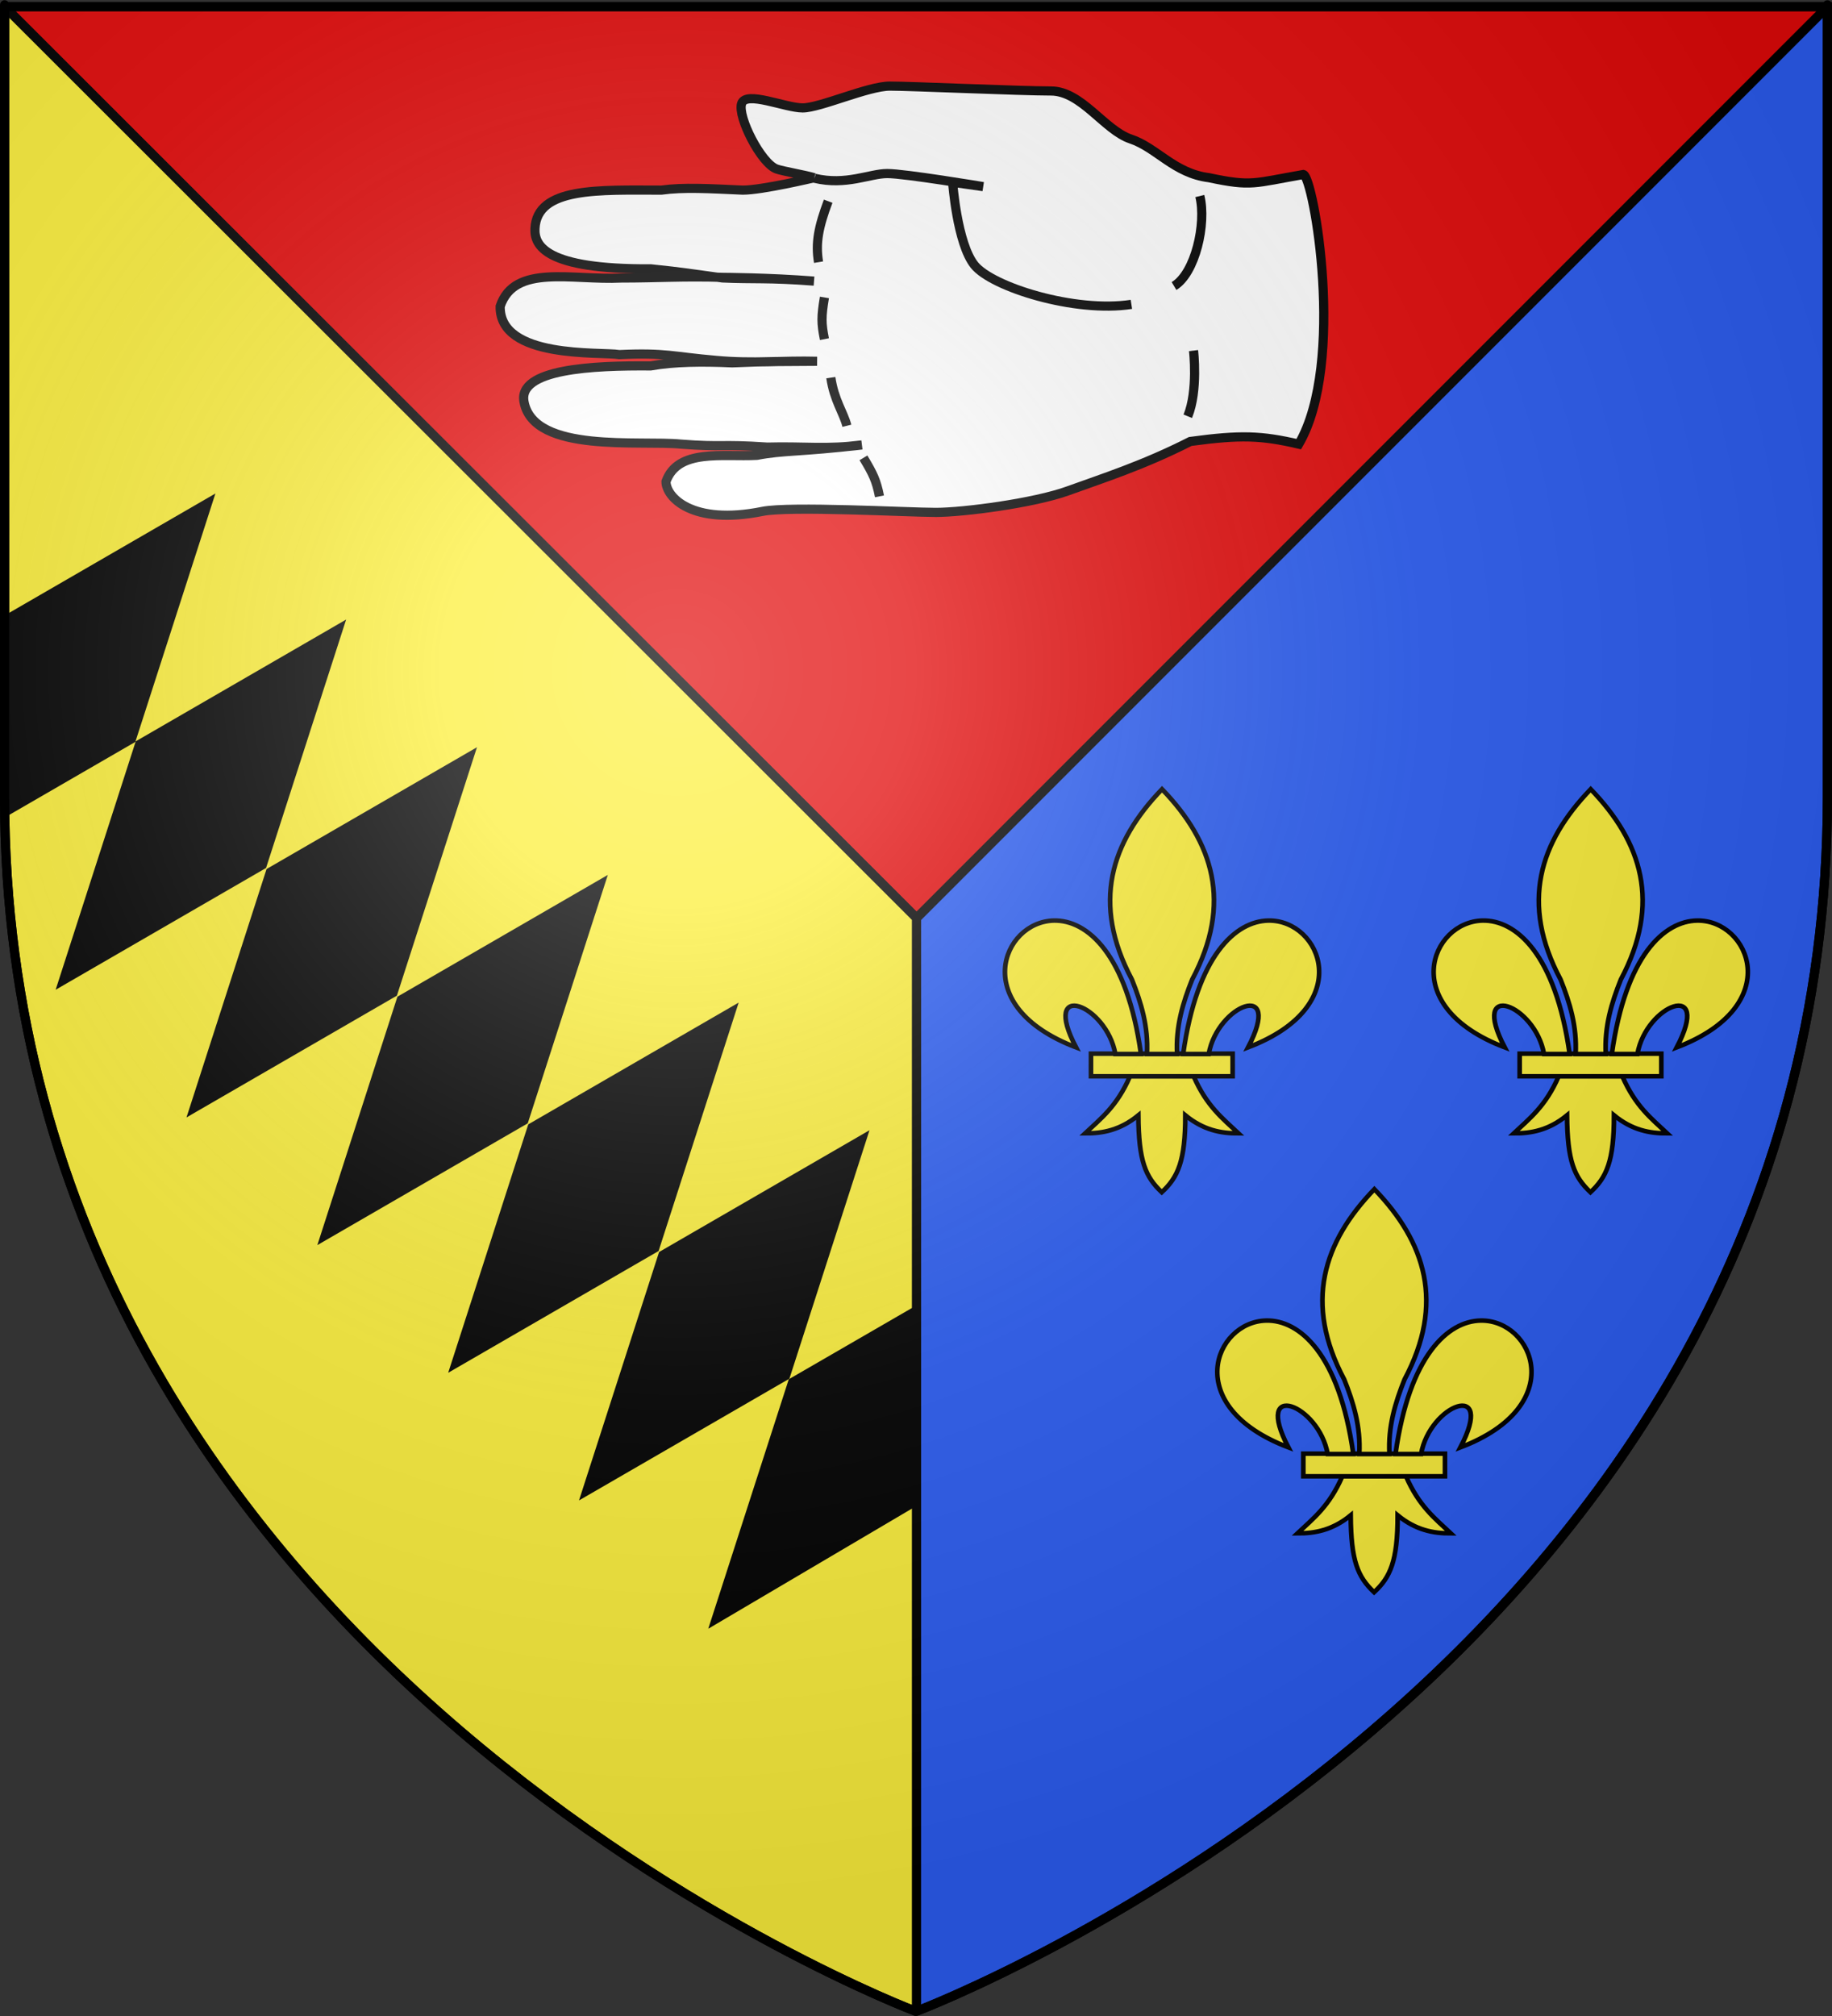 <?xml version="1.0" encoding="UTF-8" standalone="no"?>
<svg
   xmlns:dc="http://purl.org/dc/elements/1.1/"
   xmlns:cc="http://creativecommons.org/ns#"
   xmlns:rdf="http://www.w3.org/1999/02/22-rdf-syntax-ns#"
   xmlns:svg="http://www.w3.org/2000/svg"
   xmlns="http://www.w3.org/2000/svg"
   xmlns:xlink="http://www.w3.org/1999/xlink"
   xmlns:sodipodi="http://sodipodi.sourceforge.net/DTD/sodipodi-0.dtd"
   xmlns:inkscape="http://www.inkscape.org/namespaces/inkscape"
   height="660"
   width="600"
   version="1.0"
   id="svg2"
   sodipodi:version="0.32"
   inkscape:version="0.48.1 "
   sodipodi:docname="Blason_ville_fr_Villeneuve-Lembron_(Puy-de-Dôme).svg"
   inkscape:export-filename="/Users/olivier/Desktop/Blason Rouge/Blason_Vide_3D.png"
   inkscape:export-xdpi="144"
   inkscape:export-ydpi="144"
   inkscape:output_extension="org.inkscape.output.svg.inkscape"
   style="display:inline">
  <rect width="100%" height="100%" fill="#333333" stroke="none"/>
  <sodipodi:namedview
     inkscape:window-height="734"
     inkscape:window-width="1280"
     inkscape:pageshadow="2"
     inkscape:pageopacity="1"
     guidetolerance="10.0"
     gridtolerance="10.0"
     objecttolerance="10.0"
     borderopacity="1.0"
     bordercolor="#666666"
     pagecolor="#ffffff"
     id="base"
     showgrid="false"
     height="660px"
     inkscape:zoom="0.76212121"
     inkscape:cx="300"
     inkscape:cy="330"
     inkscape:window-x="-4"
     inkscape:window-y="-4"
     inkscape:current-layer="layer3"
     showguides="true"
     inkscape:guide-bbox="true"
     inkscape:window-maximized="1" />
  <desc
     id="desc4">Flag of Canton of Valais (Wallis)</desc>
  <defs
     id="defs6">
    <inkscape:perspective
       sodipodi:type="inkscape:persp3d"
       inkscape:vp_x="0 : 330 : 1"
       inkscape:vp_y="0 : 1000 : 0"
       inkscape:vp_z="600 : 330 : 1"
       inkscape:persp3d-origin="300 : 220 : 1"
       id="perspective24" />
    <radialGradient
       inkscape:collect="always"
       xlink:href="#linearGradient2893"
       id="radialGradient3163"
       gradientUnits="userSpaceOnUse"
       gradientTransform="matrix(1.353, 0, 0, 1.349, -77.629, -85.747)"
       cx="221.445"
       cy="226.331"
       fx="221.445"
       fy="226.331"
       r="300" />
    <linearGradient
       id="linearGradient2893">
      <stop
         style="stop-color: white; stop-opacity: 0.314;"
         offset="0"
         id="stop2895" />
      <stop
         id="stop2897"
         offset="0.19"
         style="stop-color: white; stop-opacity: 0.251;" />
      <stop
         style="stop-color: rgb(107, 107, 107); stop-opacity: 0.125;"
         offset="0.6"
         id="stop2901" />
      <stop
         style="stop-color: black; stop-opacity: 0.125;"
         offset="1"
         id="stop2899" />
    </linearGradient>
    <inkscape:perspective
       id="perspective10443"
       inkscape:persp3d-origin="200 : 133.33333 : 1"
       inkscape:vp_z="400 : 200 : 1"
       inkscape:vp_y="0 : 1000 : 0"
       inkscape:vp_x="0 : 200 : 1"
       sodipodi:type="inkscape:persp3d" />
    <inkscape:perspective
       id="perspective2575"
       inkscape:persp3d-origin="372.04724 : 350.78739 : 1"
       inkscape:vp_z="744.09448 : 526.18109 : 1"
       inkscape:vp_y="0 : 1000 : 0"
       inkscape:vp_x="0 : 526.18109 : 1"
       sodipodi:type="inkscape:persp3d" />
    <inkscape:perspective
       id="perspective22727"
       inkscape:persp3d-origin="372.04724 : 350.78739 : 1"
       inkscape:vp_z="744.09448 : 526.18109 : 1"
       inkscape:vp_y="0 : 1000 : 0"
       inkscape:vp_x="0 : 526.18109 : 1"
       sodipodi:type="inkscape:persp3d" />
  </defs>
  <g
     inkscape:groupmode="layer"
     id="layer3"
     inkscape:label="Fond écu"
     style="display:inline">
    <path
       style="fill:#2b5df2;fill-opacity:1;fill-rule:evenodd;stroke:#000000;stroke-width:3;stroke-linecap:butt;stroke-linejoin:bevel;stroke-miterlimit:4;stroke-opacity:1;stroke-dasharray:none"
       d="m 598.5,2.188 -298.344,298.344 0,357.906 C 301.889,657.783 598.5,545.337 598.5,260.719 c 10e-6,-285.452 0,-258.531 0,-258.531 z"
       id="path2855"
       inkscape:connector-curvature="0" />
    <path
       sodipodi:nodetypes="cccc"
       d="M 598.5,2.176 1.5,2.176 300.161,300.538 598.5,2.176 z"
       style="fill:#e20909;fill-opacity:1;fill-rule:evenodd;stroke:#000000;stroke-width:3;stroke-linecap:butt;stroke-linejoin:bevel;stroke-miterlimit:4;stroke-opacity:1;stroke-dasharray:none"
       id="path2619"
       inkscape:connector-curvature="0" />
    <path
       style="fill:#fcef3c;fill-opacity:1;fill-rule:evenodd;stroke:#000000;stroke-width:3;stroke-linecap:butt;stroke-linejoin:bevel;stroke-miterlimit:4;stroke-opacity:1;stroke-dasharray:none"
       d="m 1.5,2.188 0,258.531 C 1.5,546.17 300,658.5 300,658.5 c 0,0 0.151,-0.061 0.156,-0.062 l 0,-357.906 L 1.5,2.188 z"
       id="path2626"
       inkscape:connector-curvature="0" />
    <g
       transform="matrix(0,0.842,0.842,0,157.354,-59.26)"
       id="g3657"
       style="fill:#ffffff;fill-opacity:1">
      <path
         id="path8616"
         style="fill:#ffffff;fill-opacity:1;fill-rule:evenodd;stroke:#000000;stroke-width:3.564;stroke-linecap:butt;stroke-linejoin:miter;stroke-miterlimit:4;stroke-opacity:1;stroke-dasharray:none"
         d="m 139.491,129.821 c -1.048,-3.356 -2.552,-12.297 -3.412,-14.668 -2.183,-6.023 -20.348,-15.261 -25.436,-13.566 -5.087,1.696 1.696,16.957 1.696,23.74 0,6.783 -8.479,25.436 -8.479,33.914 0,8.479 1.9,50.803 1.9,62.673 0,11.87 15.261,20.818 18.653,30.992 3.391,10.174 13.361,16.889 15.057,30.455 3.53,16.695 2.136,17.368 -1.242,36.726 0.909,3.998 73.394,16.594 104.83,-1.79 -3.383,-14.614 -3.686,-22.551 -1.03,-42.196 9.454,-18.62 14.389,-34.346 19.185,-47.536 4.796,-13.19 8.393,-40.689 8.393,-51.48 0,-10.791 -2.542,-56.752 -0.394,-67.395 5.541,-27.458 -5.601,-37.522 -11.597,-37.522 -12.939,4.626 -9.466,22.053 -10.192,35.372 -2.011,10.441 -1.206,16.377 -4.051,40.828 1.8,-13.464 0.453,-22.577 0.848,-36.777 -1.249,-18.803 0.12,-16.923 -1.156,-33.548 -1.608,-16.021 3.673,-56.982 -16.145,-61.031 -13.195,-2.978 -14.445,26.968 -14.268,49.161 -1.653,9.534 -1.706,20.067 -1.199,31.775 -0.616,13.916 -0.499,20.039 -0.6,32.974 -0.374,-13.391 0.989,-24.72 -0.351,-39.26 C 209.065,74.845 207.427,72.197 208.25,54.02 207.051,46.825 210.117,7.317 189.502,7.668 172.878,13.181 179.441,35.444 178.48,54.782 c 0,14.433 -0.739,23.84 -0.248,39.877 0,0 0.072,17.491 1.447,35.088 -1.391,-18.133 -0.67,-23.539 -1.23,-35.614 -1.956,-14.411 -2.093,-14.11 -3.535,-27.818 0.269,-41.093 -9.041,-45.393 -15.619,-45.107 -16.348,0.711 -14.988,25.18 -14.988,49.161 -1.199,8.683 -0.6,18.344 0,31.68 0,7.526 -4.816,27.772 -4.816,27.772 z"
         sodipodi:nodetypes="cssssssccccssscccccccccccccccccsccc"
         inkscape:connector-curvature="0" />
      <path
         style="fill:#ffffff;fill-opacity:1;fill-rule:evenodd;stroke:#000000;stroke-width:3.564;stroke-linecap:butt;stroke-linejoin:miter;stroke-miterlimit:4;stroke-opacity:1;stroke-dasharray:none"
         d="m 206.697,277.362 c 0,0 15.477,1.852 25.535,-2.239"
         id="path8618"
         inkscape:connector-curvature="0" />
      <path
         style="fill:#ffffff;fill-opacity:1;fill-rule:evenodd;stroke:#000000;stroke-width:3.564;stroke-linecap:butt;stroke-linejoin:miter;stroke-miterlimit:4;stroke-opacity:1;stroke-dasharray:none"
         d="m 146.596,279.811 c 10.737,2.633 30.021,-1.744 34.999,-10.031"
         id="path8620"
         inkscape:connector-curvature="0" />
      <path
         style="fill:#ffffff;fill-opacity:1;fill-rule:evenodd;stroke:#000000;stroke-width:3.564;stroke-linecap:butt;stroke-linejoin:miter;stroke-miterlimit:4;stroke-opacity:1;stroke-dasharray:none"
         d="m 148.617,135.252 c 9.978,-3.742 16.214,-4.989 23.697,-3.742"
         id="path8644"
         inkscape:connector-curvature="0" />
      <path
         style="fill:#ffffff;fill-opacity:1;fill-rule:evenodd;stroke:#000000;stroke-width:3.564;stroke-linecap:butt;stroke-linejoin:miter;stroke-miterlimit:4;stroke-opacity:1;stroke-dasharray:none"
         d="m 186.034,133.794 c 7.483,-1.247 9.978,-1.247 16.214,0"
         id="path8646"
         inkscape:connector-curvature="0" />
      <path
         style="fill:#ffffff;fill-opacity:1;fill-rule:evenodd;stroke:#000000;stroke-width:3.564;stroke-linecap:butt;stroke-linejoin:miter;stroke-miterlimit:4;stroke-opacity:1;stroke-dasharray:none"
         d="m 217.215,136.289 c 8.731,1.247 13.72,4.989 18.708,6.236"
         id="path8648"
         inkscape:connector-curvature="0" />
      <path
         style="fill:#ffffff;fill-opacity:1;fill-rule:evenodd;stroke:#000000;stroke-width:3.564;stroke-linecap:butt;stroke-linejoin:miter;stroke-miterlimit:4;stroke-opacity:1;stroke-dasharray:none"
         d="m 248.395,148.971 c 6.236,3.742 8.731,4.989 14.967,6.236"
         id="path8650"
         inkscape:connector-curvature="0" />
      <path
         style="fill:#ffffff;fill-opacity:1;fill-rule:evenodd;stroke:#000000;stroke-width:3.564;stroke-linecap:butt;stroke-linejoin:miter;stroke-miterlimit:4;stroke-opacity:1;stroke-dasharray:none"
         d="m 139.688,129.953 c 2.943,12.22 -1.832,21.498 -1.832,28.28 0,6.783 5.087,37.306 5.087,37.306 l -1.696,-11.87 c 0,0 23.74,1.696 32.218,8.479 8.479,6.783 18.653,39.001 15.261,61.045"
         id="path8681"
         inkscape:connector-curvature="0" />
    </g>
    <g
       id="g6401"
       transform="matrix(1.591,0,0,1.552,322.773,254.659)"
       style="stroke:#000000;stroke-width:0.954;stroke-miterlimit:4;stroke-opacity:1;stroke-dasharray:none;display:inline">
      <path
         id="path1914"
         style="fill:#fcef3c;fill-opacity:1;fill-rule:evenodd;stroke:#000000;stroke-width:0.954;stroke-linecap:butt;stroke-linejoin:miter;stroke-miterlimit:4;stroke-opacity:1;stroke-dasharray:none"
         d="m 29.739,62.946 c -2.69,6.351 -6.015,8.922 -9.244,12.043 3.618,0.017 7.225,-0.678 10.963,-3.814 0.064,9.675 1.458,12.982 4.819,16.233 3.323,-3.149 4.858,-6.547 4.847,-16.233 3.738,3.136 7.335,3.83 10.953,3.814 -3.228,-3.121 -6.544,-5.693 -9.234,-12.043 l -13.105,0 z"
         inkscape:connector-curvature="0" />
      <rect
         id="rect2782"
         style="fill:#fcef3c;fill-opacity:1;fill-rule:nonzero;stroke:#000000;stroke-width:0.954;stroke-linecap:butt;stroke-linejoin:miter;stroke-miterlimit:4;stroke-opacity:1;stroke-dasharray:none;stroke-dashoffset:0;marker:none;visibility:visible;display:inline;overflow:visible"
         y="58.178"
         x="21.707"
         height="4.772"
         width="29.159" />
      <path
         id="path1993"
         style="fill:#fcef3c;fill-opacity:1;fill-rule:evenodd;stroke:#000000;stroke-width:3.175;stroke-linecap:butt;stroke-linejoin:miter;stroke-miterlimit:4;stroke-opacity:1;stroke-dasharray:none"
         transform="matrix(0.301,0,0,0.301,-1.678,0)"
         d="m 126.281,7.938 c -34.942,37.095 -48.392,79.826 -20.625,133.344 6.342,16.258 11.338,33.045 10.312,52.25 l 20.625,0 c -1.026,-19.205 3.971,-35.992 10.312,-52.25 27.767,-53.518 14.317,-96.249 -20.625,-133.344 z"
         inkscape:connector-curvature="0" />
      <path
         id="path1881"
         style="fill:#fcef3c;fill-opacity:1;fill-rule:evenodd;stroke:#000000;stroke-width:3.175;stroke-linecap:butt;stroke-linejoin:miter;stroke-miterlimit:4;stroke-opacity:1;stroke-dasharray:none"
         transform="matrix(0.301,0,0,0.301,-1.678,0)"
         d="m 52.25,100 c -35.235,0.845 -58.727,60.018 15.219,88.875 -24.44,-47.874 20.896,-30.132 26.875,4.656 l 17.531,0 C 102.196,122.87 74.823,99.458 52.25,100 z"
         inkscape:connector-curvature="0" />
      <path
         id="path2776"
         style="fill:#fcef3c;fill-opacity:1;fill-rule:evenodd;stroke:#000000;stroke-width:3.175;stroke-linecap:butt;stroke-linejoin:miter;stroke-miterlimit:4;stroke-opacity:1;stroke-dasharray:none"
         transform="matrix(0.301,0,0,0.301,-1.678,0)"
         d="m 198.969,100 c -22.301,0.418 -48.764,24.284 -58.25,93.531 l 17.5,0 C 164.198,158.743 209.565,141.001 185.125,188.875 260.019,159.648 234.946,99.326 198.969,100 z"
         inkscape:connector-curvature="0" />
    </g>
    <g
       id="g6401-6"
       transform="matrix(1.591,0,0,1.552,463.171,254.659)"
       style="stroke:#000000;stroke-width:0.954;stroke-miterlimit:4;stroke-opacity:1;stroke-dasharray:none;display:inline">
      <path
         id="path1914-1"
         style="fill:#fcef3c;fill-opacity:1;fill-rule:evenodd;stroke:#000000;stroke-width:0.954;stroke-linecap:butt;stroke-linejoin:miter;stroke-miterlimit:4;stroke-opacity:1;stroke-dasharray:none"
         d="m 29.739,62.946 c -2.69,6.351 -6.015,8.922 -9.244,12.043 3.618,0.017 7.225,-0.678 10.963,-3.814 0.064,9.675 1.458,12.982 4.819,16.233 3.323,-3.149 4.858,-6.547 4.847,-16.233 3.738,3.136 7.335,3.83 10.953,3.814 -3.228,-3.121 -6.544,-5.693 -9.234,-12.043 l -13.105,0 z"
         inkscape:connector-curvature="0" />
      <rect
         id="rect2782-4"
         style="fill:#fcef3c;fill-opacity:1;fill-rule:nonzero;stroke:#000000;stroke-width:0.954;stroke-linecap:butt;stroke-linejoin:miter;stroke-miterlimit:4;stroke-opacity:1;stroke-dasharray:none;stroke-dashoffset:0;marker:none;visibility:visible;display:inline;overflow:visible"
         y="58.178"
         x="21.707"
         height="4.772"
         width="29.159" />
      <path
         id="path1993-2"
         style="fill:#fcef3c;fill-opacity:1;fill-rule:evenodd;stroke:#000000;stroke-width:3.175;stroke-linecap:butt;stroke-linejoin:miter;stroke-miterlimit:4;stroke-opacity:1;stroke-dasharray:none"
         transform="matrix(0.301,0,0,0.301,-1.678,0)"
         d="m 126.281,7.938 c -34.942,37.095 -48.392,79.826 -20.625,133.344 6.342,16.258 11.338,33.045 10.312,52.25 l 20.625,0 c -1.026,-19.205 3.971,-35.992 10.312,-52.25 27.767,-53.518 14.317,-96.249 -20.625,-133.344 z"
         inkscape:connector-curvature="0" />
      <path
         id="path1881-3"
         style="fill:#fcef3c;fill-opacity:1;fill-rule:evenodd;stroke:#000000;stroke-width:3.175;stroke-linecap:butt;stroke-linejoin:miter;stroke-miterlimit:4;stroke-opacity:1;stroke-dasharray:none"
         transform="matrix(0.301,0,0,0.301,-1.678,0)"
         d="m 52.25,100 c -35.235,0.845 -58.727,60.018 15.219,88.875 -24.44,-47.874 20.896,-30.132 26.875,4.656 l 17.531,0 C 102.196,122.87 74.823,99.458 52.25,100 z"
         inkscape:connector-curvature="0" />
      <path
         id="path2776-2"
         style="fill:#fcef3c;fill-opacity:1;fill-rule:evenodd;stroke:#000000;stroke-width:3.175;stroke-linecap:butt;stroke-linejoin:miter;stroke-miterlimit:4;stroke-opacity:1;stroke-dasharray:none"
         transform="matrix(0.301,0,0,0.301,-1.678,0)"
         d="m 198.969,100 c -22.301,0.418 -48.764,24.284 -58.25,93.531 l 17.5,0 C 164.198,158.743 209.565,141.001 185.125,188.875 260.019,159.648 234.946,99.326 198.969,100 z"
         inkscape:connector-curvature="0" />
    </g>
    <g
       id="g6401-2"
       transform="matrix(1.591,0,0,1.552,392.316,385.612)"
       style="stroke:#000000;stroke-width:0.954;stroke-miterlimit:4;stroke-opacity:1;stroke-dasharray:none;display:inline">
      <path
         id="path1914-16"
         style="fill:#fcef3c;fill-opacity:1;fill-rule:evenodd;stroke:#000000;stroke-width:0.954;stroke-linecap:butt;stroke-linejoin:miter;stroke-miterlimit:4;stroke-opacity:1;stroke-dasharray:none"
         d="m 29.739,62.946 c -2.69,6.351 -6.015,8.922 -9.244,12.043 3.618,0.017 7.225,-0.678 10.963,-3.814 0.064,9.675 1.458,12.982 4.819,16.233 3.323,-3.149 4.858,-6.547 4.847,-16.233 3.738,3.136 7.335,3.83 10.953,3.814 -3.228,-3.121 -6.544,-5.693 -9.234,-12.043 l -13.105,0 z"
         inkscape:connector-curvature="0" />
      <rect
         id="rect2782-8"
         style="fill:#fcef3c;fill-opacity:1;fill-rule:nonzero;stroke:#000000;stroke-width:0.954;stroke-linecap:butt;stroke-linejoin:miter;stroke-miterlimit:4;stroke-opacity:1;stroke-dasharray:none;stroke-dashoffset:0;marker:none;visibility:visible;display:inline;overflow:visible"
         y="58.178"
         x="21.707"
         height="4.772"
         width="29.159" />
      <path
         id="path1993-5"
         style="fill:#fcef3c;fill-opacity:1;fill-rule:evenodd;stroke:#000000;stroke-width:3.175;stroke-linecap:butt;stroke-linejoin:miter;stroke-miterlimit:4;stroke-opacity:1;stroke-dasharray:none"
         transform="matrix(0.301,0,0,0.301,-1.678,0)"
         d="m 126.281,7.938 c -34.942,37.095 -48.392,79.826 -20.625,133.344 6.342,16.258 11.338,33.045 10.312,52.25 l 20.625,0 c -1.026,-19.205 3.971,-35.992 10.312,-52.25 27.767,-53.518 14.317,-96.249 -20.625,-133.344 z"
         inkscape:connector-curvature="0" />
      <path
         id="path1881-7"
         style="fill:#fcef3c;fill-opacity:1;fill-rule:evenodd;stroke:#000000;stroke-width:3.175;stroke-linecap:butt;stroke-linejoin:miter;stroke-miterlimit:4;stroke-opacity:1;stroke-dasharray:none"
         transform="matrix(0.301,0,0,0.301,-1.678,0)"
         d="m 52.25,100 c -35.235,0.845 -58.727,60.018 15.219,88.875 -24.44,-47.874 20.896,-30.132 26.875,4.656 l 17.531,0 C 102.196,122.87 74.823,99.458 52.25,100 z"
         inkscape:connector-curvature="0" />
      <path
         id="path2776-6"
         style="fill:#fcef3c;fill-opacity:1;fill-rule:evenodd;stroke:#000000;stroke-width:3.175;stroke-linecap:butt;stroke-linejoin:miter;stroke-miterlimit:4;stroke-opacity:1;stroke-dasharray:none"
         transform="matrix(0.301,0,0,0.301,-1.678,0)"
         d="m 198.969,100 c -22.301,0.418 -48.764,24.284 -58.25,93.531 l 17.5,0 C 164.198,158.743 209.565,141.001 185.125,188.875 260.019,159.648 234.946,99.326 198.969,100 z"
         inkscape:connector-curvature="0" />
    </g>
    <rect
       style="fill:#000000;fill-opacity:1;fill-rule:evenodd;stroke:#000000;stroke-width:1.678;stroke-miterlimit:4;stroke-opacity:1;stroke-dasharray:none;display:inline"
       id="rect4394"
       width="77.891"
       height="83.756"
       x="175.045"
       y="347.448"
       transform="matrix(0.866,-0.501,-0.307,0.952,0,0)" />
    <rect
       style="fill:#000000;fill-opacity:1;fill-rule:evenodd;stroke:#000000;stroke-width:1.678;stroke-miterlimit:4;stroke-opacity:1;stroke-dasharray:none;display:inline"
       id="rect4396"
       width="77.891"
       height="83.756"
       x="255.014"
       y="433.439"
       transform="matrix(0.866,-0.501,-0.307,0.952,0,0)" />
    <rect
       style="fill:#000000;fill-opacity:1;fill-rule:evenodd;stroke:#000000;stroke-width:1.678;stroke-miterlimit:4;stroke-opacity:1;stroke-dasharray:none;display:inline"
       id="rect4398"
       width="77.891"
       height="83.756"
       x="334.983"
       y="519.43"
       transform="matrix(0.866,-0.501,-0.307,0.952,0,0)" />
    <rect
       style="fill:#000000;fill-opacity:1;fill-rule:evenodd;stroke:#000000;stroke-width:1.678;stroke-miterlimit:4;stroke-opacity:1;stroke-dasharray:none;display:inline"
       id="rect4400"
       width="77.891"
       height="83.756"
       x="414.952"
       y="605.42"
       transform="matrix(0.866,-0.501,-0.307,0.952,0,0)" />
    <rect
       style="fill:#000000;fill-opacity:1;fill-rule:evenodd;stroke:#000000;stroke-width:1.678;stroke-miterlimit:4;stroke-opacity:1;stroke-dasharray:none;display:inline"
       id="rect6362"
       width="77.891"
       height="83.756"
       x="494.902"
       y="691.391"
       transform="matrix(0.866,-0.501,-0.307,0.952,0,0)" />
    <path
       sodipodi:nodetypes="ccccc"
       inkscape:connector-curvature="0"
       style="fill:#000000;fill-opacity:1;fill-rule:evenodd;stroke:#000000;stroke-width:1.374;stroke-miterlimit:4;stroke-opacity:1;stroke-dasharray:none;display:inline"
       d="m 300.43,427.985 -41.53,24.023 -25.727,79.702 66.401,-39.156 c 0.543,1.949 0.856,-64.568 0.856,-64.568 z"
       id="rect6366" />
    <path
       transform="matrix(0.866,-0.501,-0.307,0.952,0,0)"
       style="fill:#000000;fill-opacity:1;fill-rule:evenodd;stroke:#000000;stroke-width:1.678;stroke-miterlimit:4;stroke-opacity:1;display:inline"
       d="m 95.378,262.169 77.891,0 0,83.756 -48.825,0 z"
       id="rect4394-9"
       inkscape:connector-curvature="0"
       sodipodi:nodetypes="ccccc" />
  </g>
  <g
     inkscape:groupmode="layer"
     id="layer4"
     inkscape:label="Meubles"
     style="display:inline"
     sodipodi:insensitive="true" />
  <g
     inkscape:groupmode="layer"
     id="layer2"
     inkscape:label="Reflet final"
     style="display:inline"
     sodipodi:insensitive="true">
    <path
       sodipodi:nodetypes="cccccc"
       d="M 300,658.5 C 300,658.5 598.5,546.18 598.5,260.728 C 598.5,-24.723 598.5,2.176 598.5,2.176 L 1.5,2.176 L 1.5,260.728 C 1.5,546.18 300,658.5 300,658.5 z"
       style="opacity:1;fill:url(#radialGradient3163) #000000;fill-opacity:1;fill-rule:evenodd;stroke:none;stroke-width:1px;stroke-linecap:butt;stroke-linejoin:miter;stroke-opacity:1"
       id="path2875"
       inkscape:export-xdpi="144"
       inkscape:export-ydpi="144" />
  </g>
  <g
     inkscape:groupmode="layer"
     id="layer1"
     inkscape:label="Contour final"
     style="display:inline"
     sodipodi:insensitive="true">
    <path
       sodipodi:nodetypes="cccccc"
       d="M 300,658.5 C 300,658.5 1.5,546.18 1.5,260.728 C 1.5,-24.723 1.5,2.176 1.5,2.176 L 598.5,2.176 L 598.5,260.728 C 598.5,546.18 300,658.5 300,658.5 z"
       style="opacity:1;fill:none;fill-opacity:1;fill-rule:evenodd;stroke:#000000;stroke-width:3;stroke-linecap:butt;stroke-linejoin:miter;stroke-miterlimit:4;stroke-dasharray:none;stroke-opacity:1"
       id="path1411"
       inkscape:export-xdpi="144"
       inkscape:export-ydpi="144" />
  </g>
</svg>
